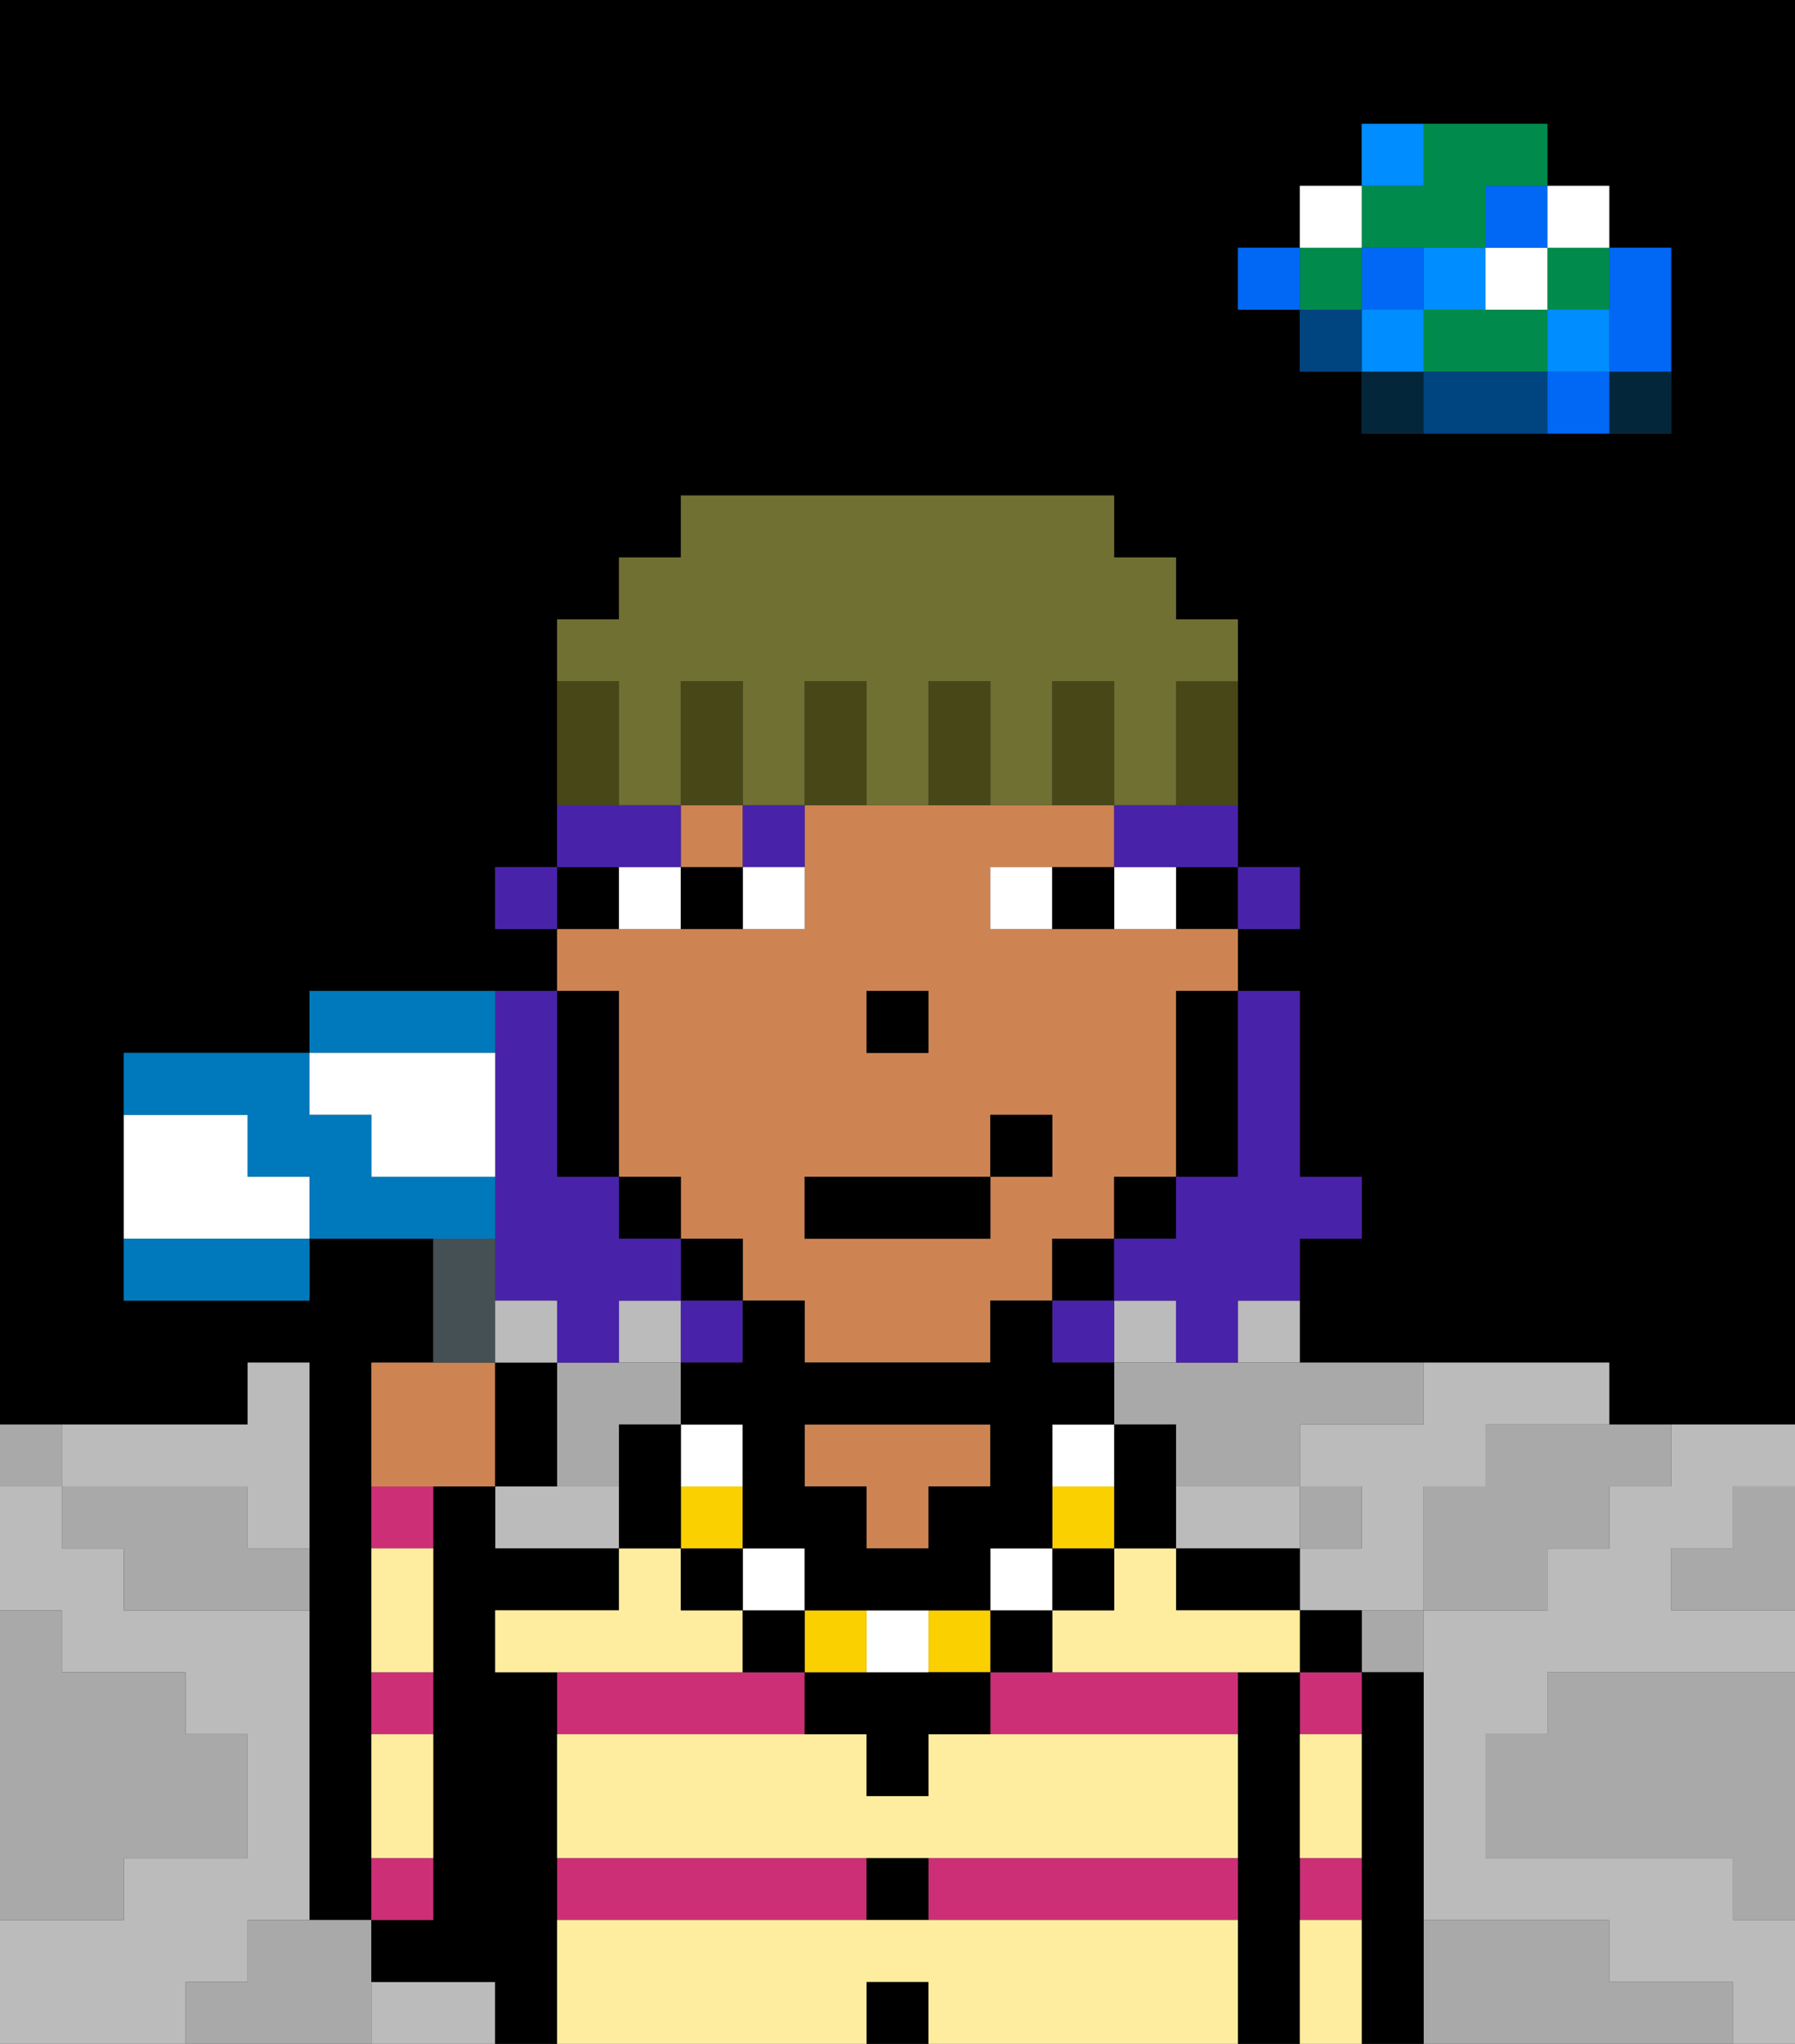 <svg xmlns="http://www.w3.org/2000/svg" viewBox="0 0 29 33"><rect x="0" y="0" width="29" height="33" fill="#333333" stroke="none"/><defs><style>polygon,rect,path{shape-rendering:crispedges;}polygon,rect,path{shape-rendering:crispedges;}.lb65-1{fill:#a9a9a9;}.lb65-2{fill:#000000;}.lb65-3{fill:#bbbbbb;}.lb65-4{fill:#04263a;}.lb65-5{fill:#0068f5;}.lb65-6{fill:#008dff;}.lb65-7{fill:#008b4c;}.lb65-8{fill:#ffffff;}.lb65-9{fill:#004480;}.lb65-10{fill:#cc2f76;}.lb65-11{fill:#ce8452;}.lb65-12{fill:#ffed9f;}.lb65-13{fill:#4922aa;}.lb65-14{fill:#4922aa;}.lb65-15{fill:#fad000;}.lb65-16{fill:#474718;}.lb65-17{fill:#6f7032;}.lb65-18{fill:#455054;}.lb65-19{fill:#0079bc;}</style></defs><path class="lb65-1" d="M28,25H27v1h2V24H28Z"/><path class="lb65-2" d="M0,0V23H4V22H5v9H6V22H7V20H5v1H2V17H5V16H9V15H8V14H9V10h1V9h1V8h7V9h1v1h1v4h1v1H20v1h1v3h1v1H21v2h5v1h3V0H0ZM27,5V7H22V6H21V5H20V4h1V3h1V2h3V3h1V4h1Z"/><path class="lb65-1" d="M27,32H26V31H23v2h5V32Z"/><path class="lb65-1" d="M25,27v1H24v2h4v1h1V27H25Z"/><path class="lb65-3" d="M20,25h1V24H19v1Z"/><rect class="lb65-3" x="18" y="21" width="1" height="1"/><path class="lb65-3" d="M20,22h1V21H20Z"/><path class="lb65-3" d="M7,32H6v1H8V32Z"/><path class="lb65-3" d="M27,24H26v1H25v1H23v5h3v1h2v1h1V31H28V30H24V28h1V27h4V26H27V25h1V24h1V23H27Z"/><path class="lb65-3" d="M9,24H8v1h2V24Z"/><path class="lb65-3" d="M2,24H4v1H5V22H4v1H1v1Z"/><path class="lb65-3" d="M4,32V31H5V26H2V25H1V24H0v2H1v1H3v1H4v2H2v1H0v2H3V32Z"/><path class="lb65-3" d="M22,23H21v1h1v1H21v1h2V24h1V23h2V22H23v1Z"/><rect class="lb65-3" x="10" y="21" width="1" height="1"/><path class="lb65-4" d="M26,7h1V6H26Z"/><path class="lb65-5" d="M26,5V6h1V4H26Z"/><path class="lb65-5" d="M25,6V7h1V6Z"/><rect class="lb65-6" x="25" y="5" width="1" height="1"/><rect class="lb65-7" x="25" y="4" width="1" height="1"/><rect class="lb65-8" x="25" y="3" width="1" height="1"/><path class="lb65-1" d="M24,24H23v2h2V25h1V24h1V23H24Z"/><path class="lb65-7" d="M24,5H23V6h2V5Z"/><rect class="lb65-8" x="24" y="4" width="1" height="1"/><rect class="lb65-5" x="24" y="3" width="1" height="1"/><path class="lb65-9" d="M24,6H23V7h2V6Z"/><rect class="lb65-6" x="23" y="4" width="1" height="1"/><path class="lb65-1" d="M22,27h1V26H22Z"/><path class="lb65-4" d="M22,6V7h1V6Z"/><rect class="lb65-6" x="22" y="5" width="1" height="1"/><rect class="lb65-5" x="22" y="4" width="1" height="1"/><path class="lb65-7" d="M23,4h1V3h1V2H23V3H22V4Z"/><path class="lb65-6" d="M23,2H22V3h1Z"/><rect class="lb65-1" x="21" y="24" width="1" height="1"/><rect class="lb65-9" x="21" y="5" width="1" height="1"/><rect class="lb65-7" x="21" y="4" width="1" height="1"/><rect class="lb65-8" x="21" y="3" width="1" height="1"/><rect class="lb65-5" x="20" y="4" width="1" height="1"/><path class="lb65-1" d="M19,22H18v1h1v1h2V23h2V22H19Z"/><path class="lb65-1" d="M10,24V23h1V22H9v2Z"/><path class="lb65-1" d="M6,31H4v1H3v1H6V31Z"/><path class="lb65-1" d="M2,30H4V28H3V27H1V26H0v5H2Z"/><path class="lb65-1" d="M4,24H1v1H2v1H5V25H4Z"/><path class="lb65-1" d="M1,23H0v1H1Z"/><path class="lb65-2" d="M23,27H22v6h1V27Z"/><path class="lb65-10" d="M21,28h1V27H21Z"/><path class="lb65-10" d="M21,31h1V30H21Z"/><path class="lb65-2" d="M21,26v1h1V26Z"/><path class="lb65-2" d="M21,30V27H20v6h1V30Z"/><path class="lb65-10" d="M15,30v1h5V30H15Z"/><path class="lb65-10" d="M11,30H9v1h5V30Z"/><path class="lb65-10" d="M13,27H9v1h4Z"/><path class="lb65-10" d="M17,27H16v1h4V27H17Z"/><path class="lb65-2" d="M19,25v1h2V25H19Z"/><rect class="lb65-2" x="14" y="32" width="1" height="1"/><rect class="lb65-2" x="14" y="30" width="1" height="1"/><path class="lb65-11" d="M14,25h1V24h1V23H13v1h1Z"/><path class="lb65-2" d="M9,30V27H8V26h2V25H8V24H7v7H6v1H8v1H9V30Z"/><path class="lb65-10" d="M7,30H6v1H7Z"/><path class="lb65-10" d="M7,27H6v1H7Z"/><path class="lb65-10" d="M7,24H6v1H7Z"/><rect class="lb65-2" x="19" y="14" width="1" height="1"/><rect class="lb65-11" x="11" y="13" width="1" height="1"/><path class="lb65-11" d="M10,17v2h1v1h1v1h1v1h3V21h1V20h1V19h1V16h1V15H16V14h2V13H13v2H9v1h1Zm4-1h1v1H14Zm-1,3h3V18h1v1H16v1H13Z"/><path class="lb65-2" d="M19,17v2h1V16H19Z"/><rect class="lb65-2" x="18" y="19" width="1" height="1"/><rect class="lb65-2" x="17" y="20" width="1" height="1"/><rect class="lb65-2" x="11" y="20" width="1" height="1"/><rect class="lb65-2" x="10" y="19" width="1" height="1"/><path class="lb65-2" d="M10,14H9v1h1Z"/><path class="lb65-2" d="M9,19h1V16H9v3Z"/><rect class="lb65-2" x="14" y="16" width="1" height="1"/><path class="lb65-12" d="M15,31H9v2h5V32h1v1h5V31Z"/><path class="lb65-12" d="M16,28H15v1H14V28H9v2H20V28H16Z"/><path class="lb65-12" d="M20,26H19V25H18v1H17v1h4V26Z"/><path class="lb65-12" d="M12,27V26H11V25H10v1H8v1h4Z"/><path class="lb65-12" d="M7,28H6v2H7Z"/><path class="lb65-12" d="M7,25H6v2H7Z"/><path class="lb65-12" d="M21,31v2h1V31Z"/><path class="lb65-12" d="M21,29v1h1V28H21Z"/><path class="lb65-13" d="M12,14h1V13H12Z"/><path class="lb65-8" d="M10,14v1h1V14Z"/><path class="lb65-8" d="M12,15h1V14H12Z"/><path class="lb65-8" d="M18,14v1h1V14Z"/><path class="lb65-8" d="M16,14v1h1V14Z"/><path class="lb65-2" d="M11,14v1h1V14Z"/><path class="lb65-2" d="M17,14v1h1V14Z"/><rect class="lb65-2" x="13" y="19" width="3" height="1"/><rect class="lb65-2" x="16" y="18" width="1" height="1"/><path class="lb65-14" d="M20,19H19v1H18v1h1v1h1V21h1V20h1V19H21V16H20v3Z"/><rect class="lb65-14" x="20" y="14" width="1" height="1"/><rect class="lb65-14" x="8" y="14" width="1" height="1"/><path class="lb65-14" d="M11,14V13H9v1h2Z"/><path class="lb65-14" d="M18,13v1h2V13H18Z"/><path class="lb65-14" d="M8,18v3H9v1h1V21h1V20H10V19H9V16H8v2Z"/><rect class="lb65-14" x="11" y="21" width="1" height="1"/><rect class="lb65-14" x="17" y="21" width="1" height="1"/><path class="lb65-2" d="M18,25h1V23H18v2Z"/><rect class="lb65-2" x="17" y="25" width="1" height="1"/><path class="lb65-15" d="M17,24v1h1V24Z"/><path class="lb65-8" d="M17,24h1V23H17Z"/><path class="lb65-2" d="M16,27h1V26H16Z"/><rect class="lb65-8" x="16" y="25" width="1" height="1"/><rect class="lb65-15" x="15" y="26" width="1" height="1"/><path class="lb65-2" d="M14,27H13v1h1v1h1V28h1V27H14Z"/><path class="lb65-8" d="M15,27V26H14v1Z"/><rect class="lb65-15" x="13" y="26" width="1" height="1"/><path class="lb65-2" d="M12,26v1h1V26Z"/><rect class="lb65-8" x="12" y="25" width="1" height="1"/><rect class="lb65-2" x="11" y="25" width="1" height="1"/><rect class="lb65-15" x="11" y="24" width="1" height="1"/><rect class="lb65-8" x="11" y="23" width="1" height="1"/><path class="lb65-2" d="M11,22v1h1v2h1v1h3V25h1V23h1V22H17V21H16v1H13V21H12v1Zm2,1h3v1H15v1H14V24H13Z"/><polygon class="lb65-2" points="11 24 11 23 10 23 10 24 10 25 11 25 11 24"/><path class="lb65-16" d="M19,12v1h1V11H19Z"/><path class="lb65-17" d="M10,12v1h1V11h1v2h1V11h1v2h1V11h1v2h1V11h1v2h1V11h1V10H19V9H18V8H11V9H10v1H9v1h1Z"/><path class="lb65-16" d="M17,11v2h1V11Z"/><path class="lb65-16" d="M15,11v2h1V11Z"/><path class="lb65-16" d="M13,11v2h1V11Z"/><path class="lb65-16" d="M12,12V11H11v2h1Z"/><path class="lb65-16" d="M10,12V11H9v2h1Z"/><path class="lb65-11" d="M8,24V22H6v2H8Z"/><path class="lb65-18" d="M8,21V20H7v2H8Z"/><path class="lb65-2" d="M9,22H8v2H9Z"/><path class="lb65-19" d="M8,17V16H5v1H8Z"/><path class="lb65-8" d="M4,19V18H2v2H5V19Z"/><path class="lb65-8" d="M6,18v1H8V17H5v1Z"/><path class="lb65-19" d="M2,20v1H5V20H2Z"/><path class="lb65-19" d="M8,19H6V18H5V17H2v1H4v1H5v1H8Z"/><rect class="lb65-3" x="8" y="21" width="1" height="1"/></svg>